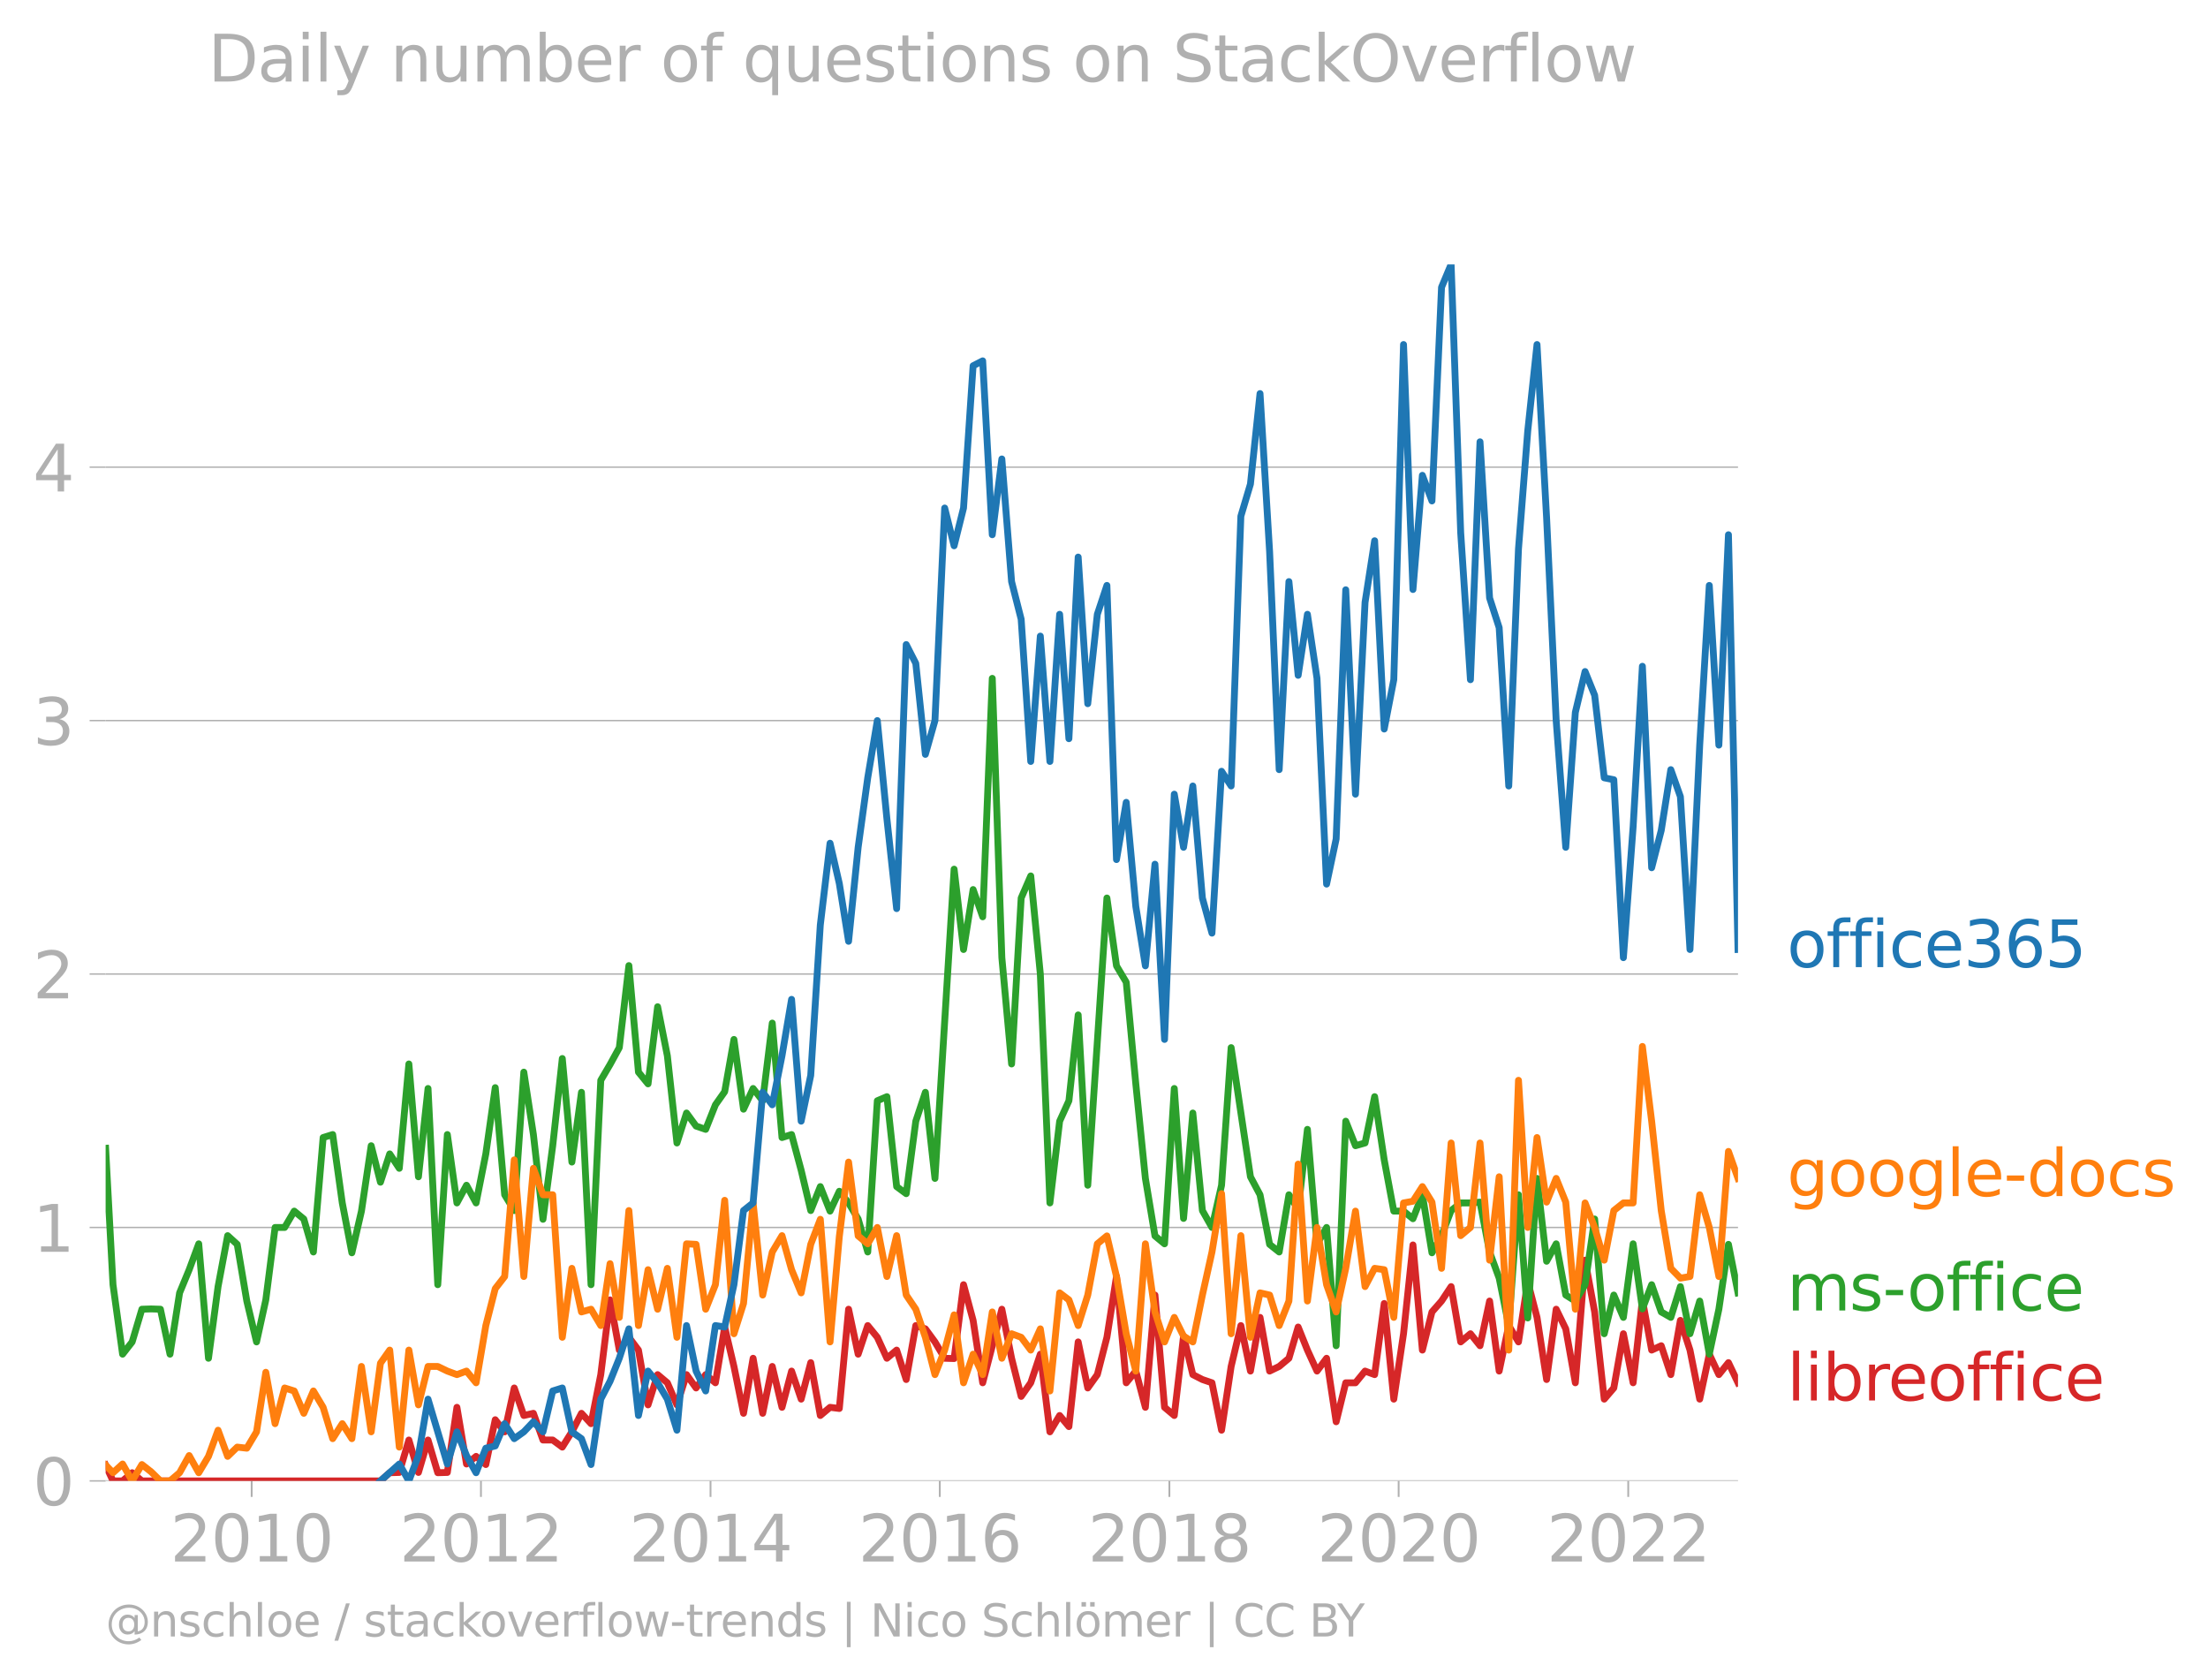 <svg xmlns="http://www.w3.org/2000/svg" xmlns:xlink="http://www.w3.org/1999/xlink" width="644.065" height="489.969" viewBox="0 0 483.049 367.477"><defs><style>*{stroke-linejoin:round;stroke-linecap:butt}</style></defs><g id="figure_1"><path id="patch_1" d="M0 367.477h483.049V0H0v367.477z" style="fill:none"/><g id="axes_1"><path id="patch_2" d="M23.108 323.95h357.12V57.838H23.108V323.95z" style="fill:none"/><g id="matplotlib.axis_1"><g id="xtick_1"><g id="line2d_1"><defs><path id="m5c04dd718f" d="M0 0v3.5" style="stroke:#b0b0b0;stroke-width:.4"/></defs><use xlink:href="#m5c04dd718f" x="55.058" y="323.95" style="fill:#b0b0b0;stroke:#b0b0b0;stroke-width:.4"/></g><g id="text_1" style="fill:#b0b0b0" transform="matrix(.14 0 0 -.14 37.243 341.588)"><defs><path id="DejaVuSans-32" d="M1228 531h2203V0H469v531q359 372 979 998 621 627 780 809 303 340 423 576 121 236 121 464 0 372-261 606-261 235-680 235-297 0-627-103-329-103-704-313v638q381 153 712 231 332 78 607 78 725 0 1156-363 431-362 431-968 0-288-108-546-107-257-392-607-78-91-497-524-418-433-1181-1211z" transform="scale(.016)"/><path id="DejaVuSans-30" d="M2034 4250q-487 0-733-480-245-479-245-1442 0-959 245-1439 246-480 733-480 491 0 736 480 246 480 246 1439 0 963-246 1442-245 480-736 480zm0 500q785 0 1199-621 414-620 414-1801 0-1178-414-1799Q2819-91 2034-91q-784 0-1198 620-414 621-414 1799 0 1181 414 1801 414 621 1198 621z" transform="scale(.016)"/><path id="DejaVuSans-31" d="M794 531h1031v3560L703 3866v575l1116 225h631V531h1031V0H794v531z" transform="scale(.016)"/></defs><use xlink:href="#DejaVuSans-32"/><use xlink:href="#DejaVuSans-30" x="63.623"/><use xlink:href="#DejaVuSans-31" x="127.246"/><use xlink:href="#DejaVuSans-30" x="190.869"/></g></g><g id="xtick_2"><use xlink:href="#m5c04dd718f" id="line2d_2" x="105.216" y="323.95" style="fill:#b0b0b0;stroke:#b0b0b0;stroke-width:.4"/><g id="text_2" style="fill:#b0b0b0" transform="matrix(.14 0 0 -.14 87.4 341.588)"><use xlink:href="#DejaVuSans-32"/><use xlink:href="#DejaVuSans-30" x="63.623"/><use xlink:href="#DejaVuSans-31" x="127.246"/><use xlink:href="#DejaVuSans-32" x="190.869"/></g></g><g id="xtick_3"><use xlink:href="#m5c04dd718f" id="line2d_3" x="155.443" y="323.95" style="fill:#b0b0b0;stroke:#b0b0b0;stroke-width:.4"/><g id="text_3" style="fill:#b0b0b0" transform="matrix(.14 0 0 -.14 137.628 341.588)"><defs><path id="DejaVuSans-34" d="M2419 4116 825 1625h1594v2491zm-166 550h794V1625h666v-525h-666V0h-628v1100H313v609l1940 2957z" transform="scale(.016)"/></defs><use xlink:href="#DejaVuSans-32"/><use xlink:href="#DejaVuSans-30" x="63.623"/><use xlink:href="#DejaVuSans-31" x="127.246"/><use xlink:href="#DejaVuSans-34" x="190.869"/></g></g><g id="xtick_4"><use xlink:href="#m5c04dd718f" id="line2d_4" x="205.601" y="323.95" style="fill:#b0b0b0;stroke:#b0b0b0;stroke-width:.4"/><g id="text_4" style="fill:#b0b0b0" transform="matrix(.14 0 0 -.14 187.786 341.588)"><defs><path id="DejaVuSans-36" d="M2113 2584q-425 0-674-291-248-290-248-796 0-503 248-796 249-292 674-292t673 292q248 293 248 796 0 506-248 796-248 291-673 291zm1253 1979v-575q-238 112-480 171-242 60-480 60-625 0-955-422-329-422-376-1275 184 272 462 417 279 145 613 145 703 0 1111-427 408-426 408-1160 0-719-425-1154Q2819-91 2113-91q-810 0-1238 620-428 621-428 1799 0 1106 525 1764t1409 658q238 0 480-47t505-140z" transform="scale(.016)"/></defs><use xlink:href="#DejaVuSans-32"/><use xlink:href="#DejaVuSans-30" x="63.623"/><use xlink:href="#DejaVuSans-31" x="127.246"/><use xlink:href="#DejaVuSans-36" x="190.869"/></g></g><g id="xtick_5"><use xlink:href="#m5c04dd718f" id="line2d_5" x="255.828" y="323.95" style="fill:#b0b0b0;stroke:#b0b0b0;stroke-width:.4"/><g id="text_5" style="fill:#b0b0b0" transform="matrix(.14 0 0 -.14 238.013 341.588)"><defs><path id="DejaVuSans-38" d="M2034 2216q-450 0-708-241-257-241-257-662 0-422 257-663 258-241 708-241t709 242q260 243 260 662 0 421-258 662-257 241-711 241zm-631 268q-406 100-633 378-226 279-226 679 0 559 398 884 399 325 1092 325 697 0 1094-325t397-884q0-400-227-679-226-278-629-378 456-106 710-416 255-309 255-755 0-679-414-1042Q2806-91 2034-91q-771 0-1186 362-414 363-414 1042 0 446 256 755 257 310 713 416zm-231 997q0-362 226-565 227-203 636-203 407 0 636 203 230 203 230 565 0 363-230 566-229 203-636 203-409 0-636-203-226-203-226-566z" transform="scale(.016)"/></defs><use xlink:href="#DejaVuSans-32"/><use xlink:href="#DejaVuSans-30" x="63.623"/><use xlink:href="#DejaVuSans-31" x="127.246"/><use xlink:href="#DejaVuSans-38" x="190.869"/></g></g><g id="xtick_6"><use xlink:href="#m5c04dd718f" id="line2d_6" x="305.986" y="323.95" style="fill:#b0b0b0;stroke:#b0b0b0;stroke-width:.4"/><g id="text_6" style="fill:#b0b0b0" transform="matrix(.14 0 0 -.14 288.171 341.588)"><use xlink:href="#DejaVuSans-32"/><use xlink:href="#DejaVuSans-30" x="63.623"/><use xlink:href="#DejaVuSans-32" x="127.246"/><use xlink:href="#DejaVuSans-30" x="190.869"/></g></g><g id="xtick_7"><use xlink:href="#m5c04dd718f" id="line2d_7" x="356.213" y="323.95" style="fill:#b0b0b0;stroke:#b0b0b0;stroke-width:.4"/><g id="text_7" style="fill:#b0b0b0" transform="matrix(.14 0 0 -.14 338.398 341.588)"><use xlink:href="#DejaVuSans-32"/><use xlink:href="#DejaVuSans-30" x="63.623"/><use xlink:href="#DejaVuSans-32" x="127.246"/><use xlink:href="#DejaVuSans-32" x="190.869"/></g></g></g><g id="matplotlib.axis_2"><g id="ytick_1"><path id="line2d_8" d="M23.108 323.95h357.12" clip-path="url(#pa799e60434)" style="fill:none;stroke:#b0b0b0;stroke-width:.3;stroke-linecap:square"/><g id="line2d_9"><defs><path id="mc3f64f186a" d="M0 0h-3.5" style="stroke:#b0b0b0;stroke-width:.3"/></defs><use xlink:href="#mc3f64f186a" x="23.108" y="323.95" style="fill:#b0b0b0;stroke:#b0b0b0;stroke-width:.3"/></g><use xlink:href="#DejaVuSans-30" id="text_8" style="fill:#b0b0b0" transform="matrix(.14 0 0 -.14 7.2 329.269)"/></g><g id="ytick_2"><path id="line2d_10" d="M23.108 268.51h357.12" clip-path="url(#pa799e60434)" style="fill:none;stroke:#b0b0b0;stroke-width:.3;stroke-linecap:square"/><use xlink:href="#mc3f64f186a" id="line2d_11" x="23.108" y="268.51" style="fill:#b0b0b0;stroke:#b0b0b0;stroke-width:.3"/><use xlink:href="#DejaVuSans-31" id="text_9" style="fill:#b0b0b0" transform="matrix(.14 0 0 -.14 7.2 273.829)"/></g><g id="ytick_3"><path id="line2d_12" d="M23.108 213.07h357.12" clip-path="url(#pa799e60434)" style="fill:none;stroke:#b0b0b0;stroke-width:.3;stroke-linecap:square"/><use xlink:href="#mc3f64f186a" id="line2d_13" x="23.108" y="213.07" style="fill:#b0b0b0;stroke:#b0b0b0;stroke-width:.3"/><use xlink:href="#DejaVuSans-32" id="text_10" style="fill:#b0b0b0" transform="matrix(.14 0 0 -.14 7.2 218.389)"/></g><g id="ytick_4"><path id="line2d_14" d="M23.108 157.63h357.12" clip-path="url(#pa799e60434)" style="fill:none;stroke:#b0b0b0;stroke-width:.3;stroke-linecap:square"/><use xlink:href="#mc3f64f186a" id="line2d_15" x="23.108" y="157.63" style="fill:#b0b0b0;stroke:#b0b0b0;stroke-width:.3"/><g id="text_11" style="fill:#b0b0b0" transform="matrix(.14 0 0 -.14 7.2 162.949)"><defs><path id="DejaVuSans-33" d="M2597 2516q453-97 707-404 255-306 255-756 0-690-475-1069Q2609-91 1734-91q-293 0-604 58T488 141v609q262-153 574-231 313-78 654-78 593 0 904 234t311 681q0 413-289 645-289 233-804 233h-544v519h569q465 0 712 186t247 536q0 359-255 551-254 193-729 193-260 0-557-57-297-56-653-174v562q360 100 674 150t592 50q719 0 1137-327 419-326 419-882 0-388-222-655t-631-370z" transform="scale(.016)"/></defs><use xlink:href="#DejaVuSans-33"/></g></g><g id="ytick_5"><path id="line2d_16" d="M23.108 102.19h357.12" clip-path="url(#pa799e60434)" style="fill:none;stroke:#b0b0b0;stroke-width:.3;stroke-linecap:square"/><use xlink:href="#mc3f64f186a" id="line2d_17" x="23.108" y="102.19" style="fill:#b0b0b0;stroke:#b0b0b0;stroke-width:.3"/><use xlink:href="#DejaVuSans-34" id="text_12" style="fill:#b0b0b0" transform="matrix(.14 0 0 -.14 7.2 107.509)"/></g></g><path id="line2d_18" d="m23.108 320.485 1.614 3.465h2.096l2.095-1.789 2.13 1.789H83.23l2.027-1.789 2.095-.06 2.096-7.093 2.096 7.094 2.095-7.094 2.13 7.153 2.096-.06 2.096-14.247 2.095 12.4 2.096-1.67 2.13 1.789 2.061-9.805 2.061 2.651 2.096-9.597 2.096 6.02 2.095-.476 2.096 5.842h2.13l2.096 1.55 2.095-3.339 2.096-4.053 2.096 2.265 2.13-10.73 2.027-16.351 2.027 10.986 2.095-2.802 2.096 2.802 2.096 11.982 2.095-6.617 2.13 1.788 2.096 4.829 2.096-6.617 2.095 2.92 2.096-2.92 2.13 1.788 2.027-12.2 2.027 8.623 2.095 10.254 2.096-12.042 2.096 12.042 2.095-10.254 2.13 8.942 2.096-7.928 2.096 6.14 2.095-7.988 2.096 11.565 2.13-1.789 2.027.256 2.027-21.716 2.096 9.836 2.095-6.26 2.096 2.564 2.096 4.59 2.13-1.788 2.095 6.438 2.096-11.804 2.095.716 2.096 2.861 2.13 3.577 2.061.062 2.062-16.157 2.095 7.809 2.096 13.651 4.191-16.095 2.13 10.73 2.096 8.346 2.096-2.98 2.095-6.26 2.096 16.99 2.13-3.577 2.027 2.427 2.027-18.523 2.096 10.075 2.095-2.921 2.096-8.167 2.095-13.294 2.13 23.25 2.096-2.564 2.096 7.928 2.095-24.56 2.096 24.56 2.13 1.789 2.027-17.373 2.027 8.43 2.096 1.074 2.095.715 2.096 10.373 2.096-13.95 2.13-8.942 2.095 9.956 2.096-11.744 2.096 11.744 2.095-1.014 2.13-1.788L284 290.29l2.027 5.046 2.096 4.59 2.095-2.802 2.096 13.89 2.096-8.525h2.13l2.095-2.563 2.096.775 2.096-15.56 2.095 20.925 2.13-14.307 2.062-19.426 2.061 23.003 2.096-8.346 2.095-2.385 2.096-3.16 2.096 12.102 2.13-1.788 2.095 2.623 2.096-9.777 2.096 15.32 2.095-9.955 2.13 3.577 2.027-13.157 2.027 7.792 2.096 13.592 2.095-15.38 2.096 4.292 2.096 11.803 2.13-26.826 2.095 11.327 2.096 19.076 2.096-2.444 2.095-11.863 2.13 10.73 2.027-18.14 2.027 10.987 2.096-.954 2.096 6.319 2.095-11.863 2.096 6.498 2.13 10.73 2.096-9.836 2.095 4.47 2.096-2.622 2.096 4.411h0" clip-path="url(#pa799e60434)" style="fill:none;stroke:#d62728;stroke-width:1.5;stroke-linecap:square"/><path id="line2d_19" d="m23.108 251.185 1.614 29.844 2.096 15.2 2.095-2.682 2.13-7.153 2.027-.064 2.027.064 2.096 9.836 2.096-13.413 2.095-5.067 2.096-5.663 2.13 25.037 2.096-15.678 2.095-11.148 2.096 1.908 2.096 12.4 2.13 8.941 2.027-9.197 2.027-15.84h2.095l2.096-3.577 2.095 1.729 2.096 7.213 2.13-25.037 2.096-.656 2.095 14.963 2.096 10.909 2.096-9.121 2.13-14.307 2.027 7.984 2.027-6.196 2.095 3.16 2.096-22.832 2.096 24.68 2.095-19.315 2.13 42.922 2.096-32.847 2.096 14.963 2.095-3.875 2.096 3.875 2.13-10.73 2.061-14.493 2.061 23.434 2.096 3.458 2.096-30.284 2.095 13.652 2.096 18.54 2.13-16.096 2.096-19.076 2.095 22.653 2.096-15.261 2.096 42.087 2.13-44.71 2.027-3.45 2.027-3.704 2.095-17.943 2.096 23.308 2.096 2.564 2.095-16.87 2.13 10.73 2.096 19.076 2.096-6.558 2.095 2.862 2.096.715 2.13-5.365 2.027-2.874 2.027-11.433 2.095 15.26 2.096-4.53 2.096 2.683 2.095-16.99 2.13 25.038 2.096-.656 2.096 7.81 2.095 8.822 2.096-5.246 2.13 5.365 2.027-4.343 2.027 2.555 2.096 3.517 2.095 7.213 2.096-33.085 2.096-.894 2.13 19.672 2.095 1.55 2.096-15.857 2.095-6.32 2.096 18.838 4.191-67.65 2.062 17.576 2.095-13.115 2.096 5.961 2.096-52.161 2.095 61.103 2.13 23.25 2.096-36.305 2.096-4.829 2.095 21.46 2.096 50.076 2.13-17.884 2.027-4.471 2.027-18.778 2.096 37.258 4.19-62.832 2.096 14.843 2.13 3.577 2.096 22.236 2.096 20.685 2.095 12.579 2.096 1.729 2.13-33.98 2.027 28.423 2.027-23.058 2.096 21.342 2.095 3.696 2.096-9.24 2.096-30.105 4.225 28.257 2.096 3.934 2.096 10.85 2.095 1.669 2.13-12.519L284 264.55l2.027-17.5 2.096 25.156 2.095-3.696 2.096 25.872 2.096-49.121 2.13 5.365 2.095-.596 2.096-10.134 2.096 13.83 2.095 11.207h2.13l2.062 1.665 2.061-5.242 2.096 12.698 2.095-3.756 2.096-5.484 2.096-1.67h2.13l2.095-.178 2.096 10.909 2.096 5.723 2.095 10.372 2.13-28.614 2.027 26.954 2.027-30.53 2.096 18.122 2.095-3.815 2.096 11.207 2.096 1.311 2.13-3.576 2.095-14.367 2.096 25.097 2.096-8.465 2.095 4.888 2.13-16.095 2.027 14.243 2.027-5.301 2.096 5.96 2.096 1.193 2.095-6.736 2.096 10.313 2.13-7.154 2.096 11.625 2.095-9.836 2.096-14.188 2.096 10.61h0" clip-path="url(#pa799e60434)" style="fill:none;stroke:#2ca02c;stroke-width:1.5;stroke-linecap:square"/><path id="line2d_20" d="m23.108 320.485 1.614 1.676 2.096-1.907 2.095 3.696 2.13-3.577 2.027 1.597 2.027 1.98h2.096l2.096-1.789 2.095-3.755 2.096 3.755 2.13-3.576 2.096-5.723 2.095 5.723 2.096-2.027 2.096.238 2.13-3.577 2.027-13.03 2.027 11.242 2.095-7.81 2.096.657 2.095 4.888 2.096-4.888 2.13 3.576 2.096 6.856 2.095-3.279 2.096 3.279 2.096-15.798 2.13 14.307 2.027-15.01 2.027-2.873 2.095 21.222 2.096-21.222 2.096 11.982 2.095-8.406h2.13l2.096 1.014 2.096.775 2.095-.775 2.096 2.563 2.13-12.519 2.061-8.078 2.061-2.652 2.096-25.514 2.096 25.514 2.095-23.666 2.096 5.782h2.13l2.096 31.178 2.095-15.082 2.096 9.538 2.096-.596 2.13 3.576 2.027-13.54 2.027 11.752 2.095-23.368 2.096 25.156 2.096-12.22 2.095 8.644 2.13-8.942 2.096 15.082 2.096-20.447 2.095.119 2.096 14.188 2.13-5.365 2.027-18.46 2.027 29.19 2.095-6.617 2.096-21.997 2.096 20.149 2.095-9.419 2.13-3.577 2.096 7.452 2.096 5.067 2.095-10.611 2.096-5.485 2.13 26.826 2.027-23.057 2.027-16.287 2.096 16.155 2.095 1.729 2.096-3.577 2.096 10.73 2.13-8.942 2.095 12.996 2.096 3.1 2.095 6.14 2.096 8.167 2.13-5.365 2.061-7.709 2.062 14.862 2.095-6.26 2.096 4.472 2.096-13.711 2.095 10.134 2.13-5.365 2.096.775 2.096 2.802 2.095-4.65 2.096 13.592 2.13-21.461 2.027 1.533 2.027 5.62 2.096-6.676 2.095-11.207 2.096-1.73 2.095 8.883 2.13 12.519 2.096 8.167 2.096-27.84 2.095 14.904 2.096 6.557 2.13-5.365 2.027 4.088 2.027 1.277 2.096-10.253 2.095-9.419 2.096-12.757 2.096 30.64 2.13-21.46 2.095 22.236 2.096-9.717 2.096.477 2.095 6.676 2.13-5.365L284 254.65l2.027 29.955 2.096-16.095 2.095 12.519 2.096 5.96 2.096-9.537 2.13-12.519 2.095 16.513 2.096-3.994 2.096.298 2.095 10.432 2.13-25.037 2.062-.37 2.061-3.207 2.096 3.398 2.095 14.486 2.096-27.422 2.096 20.268 2.13-1.788 2.095-18.48 2.096 25.633 2.096-18.241 2.095 37.914 2.13-59.017 2.027 32.19 2.027-19.671 2.096 14.128 2.095-5.187 2.096 5.187 2.096 23.428 2.13-23.25 2.095 5.366 2.096 7.153 2.096-10.85 2.095-1.668h2.13l2.027-34.235 2.027 16.35 2.096 19.554 2.096 12.638 2.095 2.146 2.096-.358 2.13-17.884 2.096 7.154 2.095 10.73 2.096-27.362 2.096 5.901h0" clip-path="url(#pa799e60434)" style="fill:none;stroke:#ff7f0e;stroke-width:1.5;stroke-linecap:square"/><g id="text_13" style="fill:#1f77b4" transform="matrix(.14 0 0 -.14 390.941 211.568)"><defs><path id="DejaVuSans-6f" d="M1959 3097q-462 0-731-361t-269-989q0-628 267-989 268-361 733-361 460 0 728 362 269 363 269 988 0 622-269 986-268 364-728 364zm0 487q750 0 1178-488 429-487 429-1349 0-859-429-1349Q2709-91 1959-91q-753 0-1180 489-426 490-426 1349 0 862 426 1349 427 488 1180 488z" transform="scale(.016)"/><path id="DejaVuSans-66" d="M2375 4863v-479h-550q-309 0-430-125-120-125-120-450v-309h947v-447h-947V0H697v3053H147v447h550v244q0 584 272 851 272 268 862 268h544z" transform="scale(.016)"/><path id="DejaVuSans-69" d="M603 3500h575V0H603v3500zm0 1363h575v-729H603v729z" transform="scale(.016)"/><path id="DejaVuSans-63" d="M3122 3366v-538q-244 135-489 202t-495 67q-560 0-870-355-309-354-309-995t309-996q310-354 870-354 250 0 495 67t489 202V134Q2881 22 2623-34q-257-57-548-57-791 0-1257 497-465 497-465 1341 0 856 470 1346 471 491 1290 491 265 0 518-55 253-54 491-163z" transform="scale(.016)"/><path id="DejaVuSans-65" d="M3597 1894v-281H953q38-594 358-905t892-311q331 0 642 81t618 244V178Q3153 47 2828-22t-659-69q-838 0-1327 487-489 488-489 1320 0 859 464 1363 464 505 1252 505 706 0 1117-455 411-454 411-1235zm-575 169q-6 471-264 752-258 282-683 282-481 0-770-272t-333-766l2050 4z" transform="scale(.016)"/><path id="DejaVuSans-35" d="M691 4666h2478v-532H1269V2991q137 47 274 70 138 23 276 23 781 0 1237-428 457-428 457-1159 0-753-469-1171Q2575-91 1722-91q-294 0-599 50Q819 9 494 109v635q281-153 581-228t634-75q541 0 856 284 316 284 316 772 0 487-316 771-315 285-856 285-253 0-505-56-251-56-513-175v2344z" transform="scale(.016)"/></defs><use xlink:href="#DejaVuSans-6f"/><use xlink:href="#DejaVuSans-66" x="61.182"/><use xlink:href="#DejaVuSans-66" x="96.387"/><use xlink:href="#DejaVuSans-69" x="131.592"/><use xlink:href="#DejaVuSans-63" x="159.375"/><use xlink:href="#DejaVuSans-65" x="214.355"/><use xlink:href="#DejaVuSans-33" x="275.879"/><use xlink:href="#DejaVuSans-36" x="339.502"/><use xlink:href="#DejaVuSans-35" x="403.125"/></g><g id="text_14" style="fill:#ff7f0e" transform="matrix(.14 0 0 -.14 390.941 261.643)"><defs><path id="DejaVuSans-67" d="M2906 1791q0 625-258 968-257 344-723 344-462 0-720-344-258-343-258-968 0-622 258-966t720-344q466 0 723 344 258 344 258 966zm575-1357q0-893-397-1329-396-436-1215-436-303 0-572 45t-522 139v559q253-137 500-202 247-66 503-66 566 0 847 295t281 892v285q-178-310-456-463T1784 0Q1141 0 747 490 353 981 353 1791q0 812 394 1302 394 491 1037 491 388 0 666-153t456-462v531h575V434z" transform="scale(.016)"/><path id="DejaVuSans-6c" d="M603 4863h575V0H603v4863z" transform="scale(.016)"/><path id="DejaVuSans-2d" d="M313 2009h1684v-512H313v512z" transform="scale(.016)"/><path id="DejaVuSans-64" d="M2906 2969v1894h575V0h-575v525q-181-312-458-464-276-152-664-152-634 0-1033 506-398 507-398 1332t398 1331q399 506 1033 506 388 0 664-152 277-151 458-463zM947 1747q0-634 261-995t717-361q456 0 718 361 263 361 263 995t-263 995q-262 361-718 361t-717-361q-261-361-261-995z" transform="scale(.016)"/><path id="DejaVuSans-73" d="M2834 3397v-544q-243 125-506 187-262 63-544 63-428 0-642-131t-214-394q0-200 153-314t616-217l197-44q612-131 870-370t258-667q0-488-386-773Q2250-91 1575-91q-281 0-586 55T347 128v594q319-166 628-249 309-82 613-82 406 0 624 139 219 139 219 392 0 234-158 359-157 125-692 241l-200 47q-534 112-772 345-237 233-237 639 0 494 350 762 350 269 994 269 318 0 599-47 282-46 519-140z" transform="scale(.016)"/></defs><use xlink:href="#DejaVuSans-67"/><use xlink:href="#DejaVuSans-6f" x="63.477"/><use xlink:href="#DejaVuSans-6f" x="124.658"/><use xlink:href="#DejaVuSans-67" x="185.84"/><use xlink:href="#DejaVuSans-6c" x="249.316"/><use xlink:href="#DejaVuSans-65" x="277.1"/><use xlink:href="#DejaVuSans-2d" x="338.623"/><use xlink:href="#DejaVuSans-64" x="374.707"/><use xlink:href="#DejaVuSans-6f" x="438.184"/><use xlink:href="#DejaVuSans-63" x="499.365"/><use xlink:href="#DejaVuSans-73" x="554.346"/></g><g id="text_15" style="fill:#2ca02c" transform="matrix(.14 0 0 -.14 390.941 286.68)"><defs><path id="DejaVuSans-6d" d="M3328 2828q216 388 516 572t706 184q547 0 844-383 297-382 297-1088V0h-578v2094q0 503-179 746-178 244-543 244-447 0-707-297-259-296-259-809V0h-578v2094q0 506-178 748t-550 242q-441 0-701-298-259-298-259-808V0H581v3500h578v-544q197 322 472 475t653 153q382 0 649-194 267-193 395-562z" transform="scale(.016)"/></defs><use xlink:href="#DejaVuSans-6d"/><use xlink:href="#DejaVuSans-73" x="97.412"/><use xlink:href="#DejaVuSans-2d" x="149.512"/><use xlink:href="#DejaVuSans-6f" x="187.471"/><use xlink:href="#DejaVuSans-66" x="248.652"/><use xlink:href="#DejaVuSans-66" x="283.857"/><use xlink:href="#DejaVuSans-69" x="319.063"/><use xlink:href="#DejaVuSans-63" x="346.846"/><use xlink:href="#DejaVuSans-65" x="401.826"/></g><g id="text_16" style="fill:#d62728" transform="matrix(.14 0 0 -.14 390.941 306.352)"><defs><path id="DejaVuSans-62" d="M3116 1747q0 634-261 995t-717 361q-457 0-718-361t-261-995q0-634 261-995t718-361q456 0 717 361t261 995zM1159 2969q182 312 458 463 277 152 661 152 638 0 1036-506 399-506 399-1331T3314 415Q2916-91 2278-91q-384 0-661 152-276 152-458 464V0H581v4863h578V2969z" transform="scale(.016)"/><path id="DejaVuSans-72" d="M2631 2963q-97 56-211 82-114 27-251 27-488 0-749-317t-261-911V0H581v3500h578v-544q182 319 472 473 291 155 707 155 59 0 131-8 72-7 159-23l3-590z" transform="scale(.016)"/></defs><use xlink:href="#DejaVuSans-6c"/><use xlink:href="#DejaVuSans-69" x="27.783"/><use xlink:href="#DejaVuSans-62" x="55.566"/><use xlink:href="#DejaVuSans-72" x="119.043"/><use xlink:href="#DejaVuSans-65" x="157.906"/><use xlink:href="#DejaVuSans-6f" x="219.43"/><use xlink:href="#DejaVuSans-66" x="280.611"/><use xlink:href="#DejaVuSans-66" x="315.816"/><use xlink:href="#DejaVuSans-69" x="351.021"/><use xlink:href="#DejaVuSans-63" x="378.805"/><use xlink:href="#DejaVuSans-65" x="433.785"/></g><g id="text_17" style="fill:#b0b0b0" transform="matrix(.097 0 0 -.097 23.108 357.986)"><defs><path id="DejaVuSans-40" d="M2381 1678q0-447 222-702 222-254 610-254 384 0 604 256 221 256 221 700 0 438-225 695-225 258-607 258-378 0-602-256-223-256-223-697zm1703-934q-187-241-429-355t-564-114q-538 0-874 389t-336 1014q0 625 337 1015 338 391 873 391 322 0 565-117 244-117 428-354v409h447V722q457 69 714 417 258 349 258 902 0 334-99 628-98 294-298 544-325 409-792 626t-1017 217q-384 0-738-102-353-101-653-301-490-319-767-836-276-517-276-1120 0-497 179-932 180-434 521-765 328-325 759-495 431-171 922-171 403 0 792 136t714 389l281-347q-390-303-851-464t-936-161q-578 0-1091 205-512 205-912 595Q841 78 631 592q-209 514-209 1105 0 569 212 1084 213 516 607 907 403 396 931 607t1119 211q662 0 1229-272 568-271 952-771 234-307 357-666 124-359 124-744 0-822-497-1297T4084 263v481z" transform="scale(.016)"/><path id="DejaVuSans-6e" d="M3513 2113V0h-575v2094q0 497-194 743-194 247-581 247-466 0-735-297-269-296-269-809V0H581v3500h578v-544q207 316 486 472 280 156 646 156 603 0 912-373 310-373 310-1098z" transform="scale(.016)"/><path id="DejaVuSans-68" d="M3513 2113V0h-575v2094q0 497-194 743-194 247-581 247-466 0-735-297-269-296-269-809V0H581v4863h578V2956q207 316 486 472 280 156 646 156 603 0 912-373 310-373 310-1098z" transform="scale(.016)"/><path id="DejaVuSans-2f" d="M1625 4666h531L531-594H0l1625 5260z" transform="scale(.016)"/><path id="DejaVuSans-74" d="M1172 4494v-994h1184v-447H1172V1153q0-428 117-550t477-122h590V0h-590q-666 0-919 248-253 249-253 905v1900H172v447h422v994h578z" transform="scale(.016)"/><path id="DejaVuSans-61" d="M2194 1759q-697 0-966-159t-269-544q0-306 202-486 202-179 548-179 479 0 768 339t289 901v128h-572zm1147 238V0h-575v531q-197-318-491-470T1556-91q-537 0-855 302-317 302-317 808 0 590 395 890 396 300 1180 300h807v57q0 397-261 614t-733 217q-300 0-585-72-284-72-546-216v532q315 122 612 182 297 61 578 61 760 0 1135-394 375-393 375-1193z" transform="scale(.016)"/><path id="DejaVuSans-6b" d="M581 4863h578V1991l1716 1509h734L1753 1863 3688 0h-750L1159 1709V0H581v4863z" transform="scale(.016)"/><path id="DejaVuSans-76" d="M191 3500h609L1894 563l1094 2937h609L2284 0h-781L191 3500z" transform="scale(.016)"/><path id="DejaVuSans-77" d="M269 3500h575l719-2731 715 2731h678l719-2731 716 2731h575L4050 0h-678l-753 2869L1863 0h-679L269 3500z" transform="scale(.016)"/><path id="DejaVuSans-7c" d="M1344 4891v-6400H813v6400h531z" transform="scale(.016)"/><path id="DejaVuSans-4e" d="M628 4666h850L3547 763v3903h612V0h-850L1241 3903V0H628v4666z" transform="scale(.016)"/><path id="DejaVuSans-53" d="M3425 4513v-616q-359 172-678 256-319 85-616 85-515 0-795-200t-280-569q0-310 186-468 186-157 705-254l381-78q706-135 1042-474t336-907q0-679-455-1029Q2797-91 1919-91q-331 0-705 75-373 75-773 222v650q384-215 753-325 369-109 725-109 540 0 834 212 294 213 294 607 0 343-211 537t-692 291l-385 75q-706 140-1022 440-315 300-315 835 0 619 436 975t1201 356q329 0 669-60 341-59 697-177z" transform="scale(.016)"/><path id="DejaVuSans-f6" d="M1959 3097q-462 0-731-361t-269-989q0-628 267-989 268-361 733-361 460 0 728 362 269 363 269 988 0 622-269 986-268 364-728 364zm0 487q750 0 1178-488 429-487 429-1349 0-859-429-1349Q2709-91 1959-91q-753 0-1180 489-426 490-426 1349 0 862 426 1349 427 488 1180 488zm295 1266h634v-631h-634v631zm-1222 0h634v-631h-634v631z" transform="scale(.016)"/><path id="DejaVuSans-43" d="M4122 4306v-665q-319 297-680 443-361 147-767 147-800 0-1225-489t-425-1414q0-922 425-1411t1225-489q406 0 767 147t680 444V359q-331-225-702-338-370-112-782-112-1060 0-1670 648-609 649-609 1771 0 1125 609 1773 610 649 1670 649 418 0 788-111 371-111 696-333z" transform="scale(.016)"/><path id="DejaVuSans-42" d="M1259 2228V519h1013q509 0 754 211 246 211 246 645 0 438-246 645-245 208-754 208H1259zm0 1919V2741h935q462 0 688 173 227 174 227 530 0 353-227 528-226 175-688 175h-935zm-631 519h1613q722 0 1112-300 391-300 391-853 0-429-200-682t-588-315q466-100 724-418 258-317 258-792 0-625-425-966Q3088 0 2303 0H628v4666z" transform="scale(.016)"/><path id="DejaVuSans-59" d="M-13 4666h679l1293-1919 1285 1919h678L2272 2222V0h-634v2222L-13 4666z" transform="scale(.016)"/></defs><use xlink:href="#DejaVuSans-40"/><use xlink:href="#DejaVuSans-6e" x="100"/><use xlink:href="#DejaVuSans-73" x="163.379"/><use xlink:href="#DejaVuSans-63" x="215.479"/><use xlink:href="#DejaVuSans-68" x="270.459"/><use xlink:href="#DejaVuSans-6c" x="333.838"/><use xlink:href="#DejaVuSans-6f" x="361.621"/><use xlink:href="#DejaVuSans-65" x="422.803"/><use xlink:href="#DejaVuSans-20" x="484.326"/><use xlink:href="#DejaVuSans-2f" x="516.113"/><use xlink:href="#DejaVuSans-20" x="549.805"/><use xlink:href="#DejaVuSans-73" x="581.592"/><use xlink:href="#DejaVuSans-74" x="633.691"/><use xlink:href="#DejaVuSans-61" x="672.9"/><use xlink:href="#DejaVuSans-63" x="734.18"/><use xlink:href="#DejaVuSans-6b" x="789.16"/><use xlink:href="#DejaVuSans-6f" x="843.445"/><use xlink:href="#DejaVuSans-76" x="904.627"/><use xlink:href="#DejaVuSans-65" x="963.807"/><use xlink:href="#DejaVuSans-72" x="1025.33"/><use xlink:href="#DejaVuSans-66" x="1066.443"/><use xlink:href="#DejaVuSans-6c" x="1101.648"/><use xlink:href="#DejaVuSans-6f" x="1129.432"/><use xlink:href="#DejaVuSans-77" x="1190.613"/><use xlink:href="#DejaVuSans-2d" x="1272.4"/><use xlink:href="#DejaVuSans-74" x="1308.484"/><use xlink:href="#DejaVuSans-72" x="1347.693"/><use xlink:href="#DejaVuSans-65" x="1386.557"/><use xlink:href="#DejaVuSans-6e" x="1448.08"/><use xlink:href="#DejaVuSans-64" x="1511.459"/><use xlink:href="#DejaVuSans-73" x="1574.936"/><use xlink:href="#DejaVuSans-20" x="1627.035"/><use xlink:href="#DejaVuSans-7c" x="1658.822"/><use xlink:href="#DejaVuSans-20" x="1692.514"/><use xlink:href="#DejaVuSans-4e" x="1724.301"/><use xlink:href="#DejaVuSans-69" x="1799.105"/><use xlink:href="#DejaVuSans-63" x="1826.889"/><use xlink:href="#DejaVuSans-6f" x="1881.869"/><use xlink:href="#DejaVuSans-20" x="1943.051"/><use xlink:href="#DejaVuSans-53" x="1974.838"/><use xlink:href="#DejaVuSans-63" x="2038.314"/><use xlink:href="#DejaVuSans-68" x="2093.295"/><use xlink:href="#DejaVuSans-6c" x="2156.674"/><use xlink:href="#DejaVuSans-f6" x="2184.457"/><use xlink:href="#DejaVuSans-6d" x="2245.639"/><use xlink:href="#DejaVuSans-65" x="2343.051"/><use xlink:href="#DejaVuSans-72" x="2404.574"/><use xlink:href="#DejaVuSans-20" x="2445.688"/><use xlink:href="#DejaVuSans-7c" x="2477.475"/><use xlink:href="#DejaVuSans-20" x="2511.166"/><use xlink:href="#DejaVuSans-43" x="2542.953"/><use xlink:href="#DejaVuSans-43" x="2612.777"/><use xlink:href="#DejaVuSans-20" x="2682.602"/><use xlink:href="#DejaVuSans-42" x="2714.389"/><use xlink:href="#DejaVuSans-59" x="2777.492"/></g><g id="text_18" style="fill:#b0b0b0" transform="matrix(.14 0 0 -.14 45.522 17.838)"><defs><path id="DejaVuSans-44" d="M1259 4147V519h763q966 0 1414 437 448 438 448 1382 0 937-448 1373t-1414 436h-763zm-631 519h1297q1356 0 1990-564 635-564 635-1764 0-1207-638-1773Q3275 0 1925 0H628v4666z" transform="scale(.016)"/><path id="DejaVuSans-79" d="M2059-325q-243-625-475-815-231-191-618-191H506v481h338q237 0 368 113 132 112 291 531l103 262L191 3500h609L1894 763l1094 2737h609L2059-325z" transform="scale(.016)"/><path id="DejaVuSans-75" d="M544 1381v2119h575V1403q0-497 193-746 194-248 582-248 465 0 735 297 271 297 271 810v1984h575V0h-575v538q-209-319-486-474-276-155-642-155-603 0-916 375-312 375-312 1097zm1447 2203z" transform="scale(.016)"/><path id="DejaVuSans-71" d="M947 1747q0-634 261-995t717-361q456 0 718 361 263 361 263 995t-263 995q-262 361-718 361t-717-361q-261-361-261-995zM2906 525q-181-312-458-464-276-152-664-152-634 0-1033 506-398 507-398 1332t398 1331q399 506 1033 506 388 0 664-152 277-151 458-463v531h575v-4831h-575V525z" transform="scale(.016)"/><path id="DejaVuSans-4f" d="M2522 4238q-688 0-1093-513-404-512-404-1397 0-881 404-1394 405-512 1093-512 687 0 1089 512 402 513 402 1394 0 885-402 1397-402 513-1089 513zm0 512q981 0 1568-658 588-658 588-1764 0-1103-588-1761Q3503-91 2522-91q-984 0-1574 656-589 657-589 1763t589 1764q590 658 1574 658z" transform="scale(.016)"/></defs><use xlink:href="#DejaVuSans-44"/><use xlink:href="#DejaVuSans-61" x="77.002"/><use xlink:href="#DejaVuSans-69" x="138.281"/><use xlink:href="#DejaVuSans-6c" x="166.064"/><use xlink:href="#DejaVuSans-79" x="193.848"/><use xlink:href="#DejaVuSans-20" x="253.027"/><use xlink:href="#DejaVuSans-6e" x="284.814"/><use xlink:href="#DejaVuSans-75" x="348.193"/><use xlink:href="#DejaVuSans-6d" x="411.572"/><use xlink:href="#DejaVuSans-62" x="508.984"/><use xlink:href="#DejaVuSans-65" x="572.461"/><use xlink:href="#DejaVuSans-72" x="633.984"/><use xlink:href="#DejaVuSans-20" x="675.098"/><use xlink:href="#DejaVuSans-6f" x="706.885"/><use xlink:href="#DejaVuSans-66" x="768.066"/><use xlink:href="#DejaVuSans-20" x="803.271"/><use xlink:href="#DejaVuSans-71" x="835.059"/><use xlink:href="#DejaVuSans-75" x="898.535"/><use xlink:href="#DejaVuSans-65" x="961.914"/><use xlink:href="#DejaVuSans-73" x="1023.438"/><use xlink:href="#DejaVuSans-74" x="1075.537"/><use xlink:href="#DejaVuSans-69" x="1114.746"/><use xlink:href="#DejaVuSans-6f" x="1142.529"/><use xlink:href="#DejaVuSans-6e" x="1203.711"/><use xlink:href="#DejaVuSans-73" x="1267.09"/><use xlink:href="#DejaVuSans-20" x="1319.189"/><use xlink:href="#DejaVuSans-6f" x="1350.977"/><use xlink:href="#DejaVuSans-6e" x="1412.158"/><use xlink:href="#DejaVuSans-20" x="1475.537"/><use xlink:href="#DejaVuSans-53" x="1507.324"/><use xlink:href="#DejaVuSans-74" x="1570.801"/><use xlink:href="#DejaVuSans-61" x="1610.01"/><use xlink:href="#DejaVuSans-63" x="1671.289"/><use xlink:href="#DejaVuSans-6b" x="1726.27"/><use xlink:href="#DejaVuSans-4f" x="1784.18"/><use xlink:href="#DejaVuSans-76" x="1862.891"/><use xlink:href="#DejaVuSans-65" x="1922.07"/><use xlink:href="#DejaVuSans-72" x="1983.594"/><use xlink:href="#DejaVuSans-66" x="2024.707"/><use xlink:href="#DejaVuSans-6c" x="2059.912"/><use xlink:href="#DejaVuSans-6f" x="2087.695"/><use xlink:href="#DejaVuSans-77" x="2148.877"/></g><path id="line2d_21" d="m83.229 323.95 4.122-3.696 2.096 3.696 2.096-5.544 2.095-12.34 4.226 14.188 2.096-7.035 2.095 5.187 2.096 3.755 2.13-5.365 2.061-.493 2.061-4.872 2.096 3.279 2.096-1.49 2.095-2.206 2.096 2.205 2.13-8.941 2.096-.656 2.095 9.597 2.096 1.49 2.096 5.664 2.13-14.307 2.027-3.896 2.027-5.046 2.095-6.438 2.096 18.957 2.096-9.717 2.095 2.563 2.13 3.577 2.096 6.796 2.096-22.892 2.095 9.956 2.096 4.352 2.13-14.308 2.027.32 2.027-9.261 2.095-16.215 2.096-1.67 2.096-24.202 2.095 2.742 2.13-10.73 2.096-12.34 2.096 26.647 2.095-10.015 2.096-32.907 2.13-17.883 2.027 8.814 2.027 12.646 2.096-20.566 2.095-15.201 2.096-12.52 2.096 21.461 2.13 19.673 2.095-57.765 2.096 4.113 2.095 19.91 2.096-7.391 2.13-46.498 2.061 8.263 2.062-8.263 2.095-31.118 2.096-1.073 2.096 38.033 2.095-16.573 2.13 26.826 2.096 8.227 2.096 31.118 2.095-27.422 2.096 27.422 2.13-32.191 2.027 27.209 2.027-39.728 2.096 32.072 2.095-19.553 2.096-6.32 2.095 59.971 2.13-12.518 2.096 22.772 2.096 12.995 2.095-22.235 2.096 38.33 2.13-53.65 2.027 11.624 2.027-13.413 2.096 24.5 2.095 7.69 2.096-35.41 2.096 3.22 2.13-59.017 2.095-7.034 2.096-19.792 2.096 34.576 2.095 47.69 2.13-41.133L284 147.73l2.027-13.35 2.096 14.01 2.095 45.008 2.096-9.896 2.096-54.486 2.13 44.71 2.095-41.968 2.096-13.473 2.096 41.193 2.095-10.79 2.13-73.324 2.062 53.59 2.061-24.976 2.096 5.604 2.095-46.737 2.096-5.007 2.096 58.659 2.13 32.19 2.095-52.041 2.096 34.158 2.096 6.498 2.095 34.635 2.13-51.863 2.027-25.804 2.027-18.906 2.096 37.914 2.095 44.352 2.096 27.72 2.096-29.509 2.13-8.942 2.095 5.187 2.096 18.063 2.096.417 2.095 38.927 2.13-28.614 2.027-35.13 2.027 44.072 2.096-8.167 2.096-13.294 2.095 5.902 2.096 33.443 2.13-44.71 2.096-34.933 2.095 34.933 2.096-46.021 2.096 90.73h0" clip-path="url(#pa799e60434)" style="fill:none;stroke:#1f77b4;stroke-width:1.5;stroke-linecap:square"/></g></g><defs><clipPath id="pa799e60434"><path d="M23.108 57.838h357.12V323.95H23.108z"/></clipPath></defs></svg>